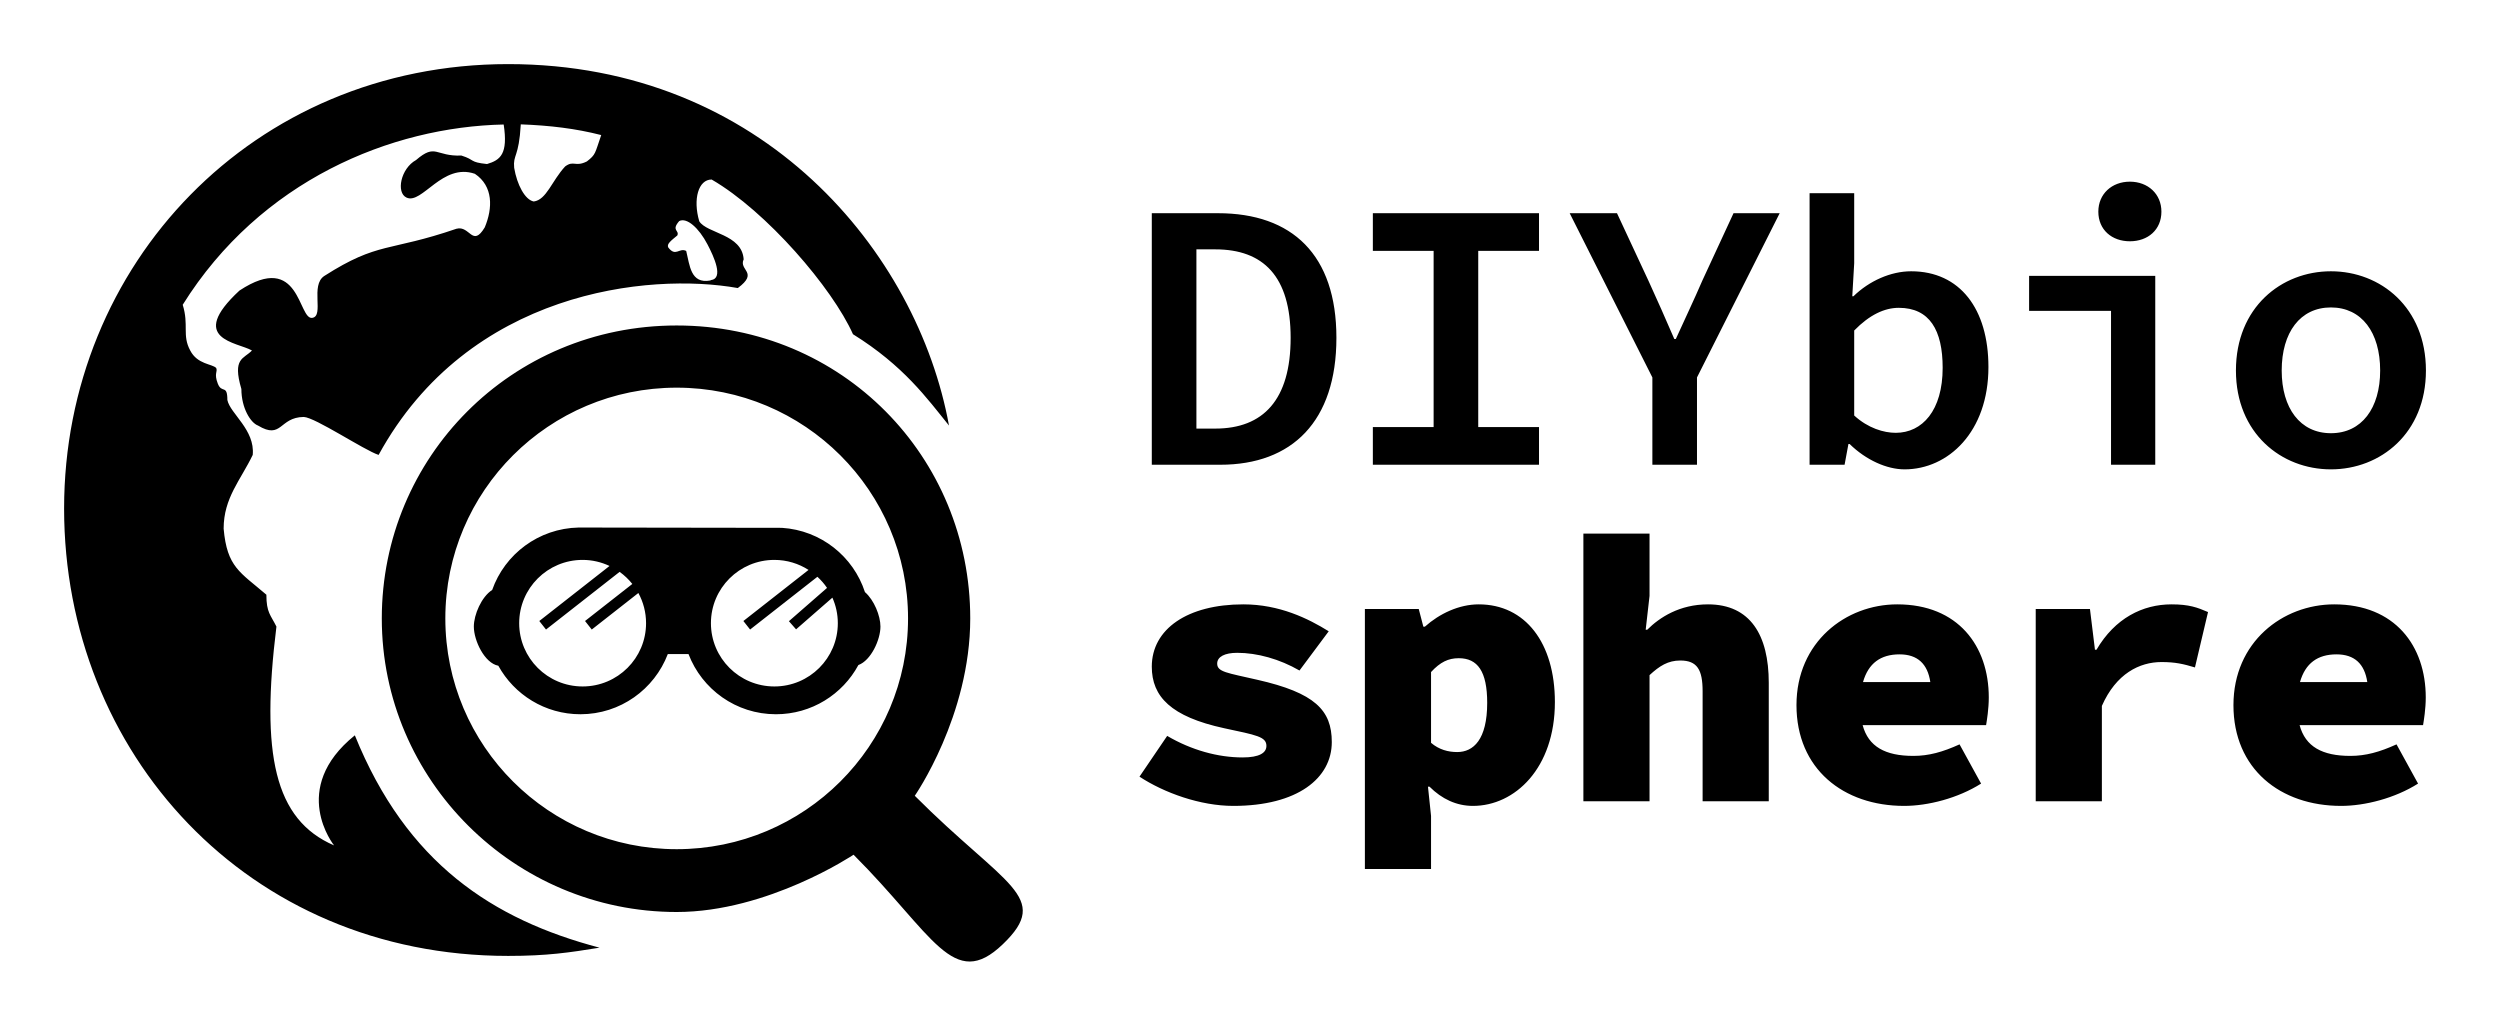 <svg xmlns="http://www.w3.org/2000/svg" width="156" height="64" viewBox="0 0 156 64">
  <defs>
    <filter id="a" width="200%" height="200%" x="-50%" y="-50%" filterUnits="objectBoundingBox">
      <feOffset dy="2" in="SourceAlpha" result="shadowOffsetOuter1"/>
      <feGaussianBlur stdDeviation="2" in="shadowOffsetOuter1" result="shadowBlurOuter1"/>
      <feColorMatrix values="0 0 0 0 0 0 0 0 0 0 0 0 0 0 0 0 0 0 0.5 0" in="shadowBlurOuter1" result="shadowMatrixOuter1"/>
      <feMerge>
        <feMergeNode in="shadowMatrixOuter1"/>
        <feMergeNode in="SourceGraphic"/>
      </feMerge>
    </filter>
  </defs>
  <path fill="#000000" fill-rule="evenodd" d="M67.872,25 L67.872,9.304 L72,9.304 C76.632,9.304 79.392,11.896 79.392,17.08 C79.392,22.288 76.632,25 72.144,25 L67.872,25 Z M70.656,22.744 L71.832,22.744 C74.832,22.744 76.536,20.944 76.536,17.08 C76.536,13.24 74.832,11.56 71.832,11.56 L70.656,11.56 L70.656,22.744 Z M81.666,25 L81.666,22.648 L85.458,22.648 L85.458,11.656 L81.666,11.656 L81.666,9.304 L92.034,9.304 L92.034,11.656 L88.242,11.656 L88.242,22.648 L92.034,22.648 L92.034,25 L81.666,25 Z M99.108,25 L99.108,19.552 L93.948,9.304 L96.9,9.304 L98.868,13.528 C99.42,14.728 99.924,15.88 100.476,17.152 L100.572,17.152 C101.148,15.88 101.7,14.728 102.228,13.504 L104.172,9.304 L107.052,9.304 L101.892,19.552 L101.892,25 L99.108,25 Z M114.846,25.288 C113.742,25.288 112.446,24.712 111.414,23.704 L111.342,23.704 L111.102,25 L108.918,25 L108.918,8.056 L111.702,8.056 L111.702,12.424 L111.582,14.488 L111.654,14.488 C112.638,13.528 113.982,12.928 115.254,12.928 C118.302,12.928 120.078,15.28 120.078,18.904 C120.078,22.96 117.558,25.288 114.846,25.288 Z M114.294,23.008 C115.95,23.008 117.222,21.616 117.222,18.952 C117.222,16.6 116.406,15.208 114.486,15.208 C113.598,15.208 112.662,15.64 111.702,16.624 L111.702,21.928 C112.566,22.72 113.55,23.008 114.294,23.008 Z M127.728,25 L127.728,15.4 L122.616,15.4 L122.616,13.216 L130.488,13.216 L130.488,25 L127.728,25 Z M128.904,11.056 C127.776,11.056 126.936,10.336 126.936,9.208 C126.936,8.104 127.776,7.336 128.904,7.336 C130.032,7.336 130.872,8.104 130.872,9.208 C130.872,10.336 130.032,11.056 128.904,11.056 Z M141.45,25.288 C138.354,25.288 135.522,23.032 135.522,19.12 C135.522,15.184 138.354,12.928 141.45,12.928 C144.546,12.928 147.378,15.184 147.378,19.12 C147.378,23.032 144.546,25.288 141.45,25.288 Z M141.45,23.032 C143.37,23.032 144.522,21.472 144.522,19.12 C144.522,16.744 143.37,15.184 141.45,15.184 C139.53,15.184 138.378,16.744 138.378,19.12 C138.378,21.472 139.53,23.032 141.45,23.032 Z M72.96,46.288 C70.896,46.288 68.64,45.472 67.104,44.464 L68.832,41.92 C70.344,42.808 72,43.264 73.536,43.264 C74.592,43.264 75.024,42.976 75.024,42.544 C75.024,41.968 74.4,41.872 72.384,41.44 C69.072,40.72 67.872,39.472 67.872,37.6 C67.872,35.248 70.104,33.712 73.584,33.712 C75.84,33.712 77.64,34.6 78.912,35.392 L77.088,37.84 C75.84,37.12 74.448,36.736 73.2,36.736 C72.432,36.736 71.952,36.976 71.952,37.408 C71.952,37.936 72.576,37.984 74.448,38.416 C78.048,39.232 79.104,40.312 79.104,42.304 C79.104,44.56 76.968,46.288 72.96,46.288 Z M81.169,50.224 L81.169,34 L84.529,34 L84.817,35.104 L84.913,35.104 C85.825,34.288 87.049,33.712 88.273,33.712 C91.177,33.712 93.025,36.112 93.025,39.808 C93.025,43.936 90.529,46.288 87.913,46.288 C86.881,46.288 85.969,45.856 85.201,45.088 L85.105,45.088 L85.297,46.912 L85.297,50.224 L81.169,50.224 Z M86.929,42.928 C87.937,42.928 88.801,42.16 88.801,39.856 C88.801,37.888 88.201,37.072 87.025,37.072 C86.377,37.072 85.873,37.312 85.297,37.936 L85.297,42.352 C85.801,42.784 86.377,42.928 86.929,42.928 Z M94.803,46 L94.803,29.296 L98.931,29.296 L98.931,33.184 L98.691,35.296 L98.787,35.296 C99.555,34.528 100.803,33.712 102.579,33.712 C105.219,33.712 106.371,35.632 106.371,38.608 L106.371,46 L102.243,46 L102.243,39.136 C102.243,37.792 101.907,37.216 100.851,37.216 C100.083,37.216 99.555,37.552 98.931,38.128 L98.931,46 L94.803,46 Z M114.82,46.288 C111.028,46.288 108.1,43.984 108.1,40 C108.1,36.064 111.172,33.712 114.388,33.712 C118.18,33.712 120.1,36.304 120.1,39.52 C120.1,40.24 119.98,40.96 119.932,41.248 L112.228,41.248 C112.588,42.592 113.644,43.168 115.396,43.168 C116.356,43.168 117.22,42.928 118.276,42.448 L119.62,44.896 C118.18,45.808 116.308,46.288 114.82,46.288 Z M114.532,36.832 C113.356,36.832 112.588,37.384 112.252,38.56 L116.452,38.56 C116.284,37.432 115.66,36.832 114.532,36.832 Z M123.029,46 L123.029,34 L126.413,34 L126.725,36.544 L126.821,36.544 C127.973,34.576 129.701,33.712 131.501,33.712 C132.605,33.712 133.109,33.904 133.781,34.192 L132.965,37.648 C132.245,37.432 131.741,37.312 130.877,37.312 C129.509,37.312 128.045,38.032 127.157,40.048 L127.157,46 L123.029,46 Z M146.887,44.896 C145.447,45.808 143.575,46.288 142.087,46.288 C138.295,46.288 135.367,43.984 135.367,40 C135.367,36.064 138.439,33.712 141.655,33.712 C145.447,33.712 147.367,36.304 147.367,39.52 C147.367,40.24 147.247,40.96 147.199,41.248 L139.495,41.248 C139.855,42.592 140.911,43.168 142.663,43.168 C143.623,43.168 144.487,42.928 145.543,42.448 L146.887,44.896 Z M141.799,36.832 C140.623,36.832 139.855,37.384 139.519,38.56 L143.719,38.56 C143.551,37.432 142.927,36.832 141.799,36.832 Z M27.709,0 C43.624,0 53.254,11.771 55.217,22.554 C53.845,20.855 52.396,18.828 49.226,16.855 C47.94,13.974 43.832,9.186 40.406,7.202 C39.584,7.202 39.227,8.415 39.634,9.809 C40.118,10.578 42.298,10.601 42.405,12.182 C42.083,12.872 43.37,12.988 42.039,13.974 C36.491,12.988 25.236,14.132 19.625,24.387 C18.722,24.091 15.655,22.036 14.951,22.018 C13.412,22.036 13.601,23.457 12.099,22.554 C11.639,22.385 11.062,21.463 11.062,20.273 C10.488,18.327 11.209,18.408 11.723,17.871 C10.826,17.351 7.644,17.189 10.941,14.132 C14.756,11.615 14.597,15.997 15.492,15.833 C16.241,15.714 15.344,13.789 16.241,13.217 C19.622,11.058 20.245,11.728 24.487,10.273 C25.324,10.052 25.479,11.469 26.25,10.186 C26.753,8.985 26.783,7.616 25.633,6.846 C23.606,6.145 22.339,8.77 21.371,8.331 C20.701,8.028 21.004,6.513 21.961,5.987 C23.204,4.918 23.16,5.773 24.791,5.706 C25.682,5.987 25.265,6.116 26.39,6.236 C27.23,5.987 27.709,5.606 27.43,3.769 C20.416,3.917 12.257,7.248 7.401,15.018 C7.797,16.291 7.352,16.917 7.87,17.871 C8.318,18.745 9.243,18.701 9.491,18.963 C9.596,19.204 9.34,19.29 9.589,19.935 C9.838,20.58 10.188,19.957 10.188,20.961 C10.365,21.815 11.922,22.822 11.77,24.387 C11.019,25.955 9.955,27.066 9.955,28.987 C10.168,31.398 10.973,31.694 12.622,33.11 C12.622,34.231 12.891,34.372 13.249,35.099 C12.271,43.044 13.106,47.141 16.847,48.754 C16.847,48.754 14.002,45.222 18.142,41.884 C21.371,49.864 26.741,53.375 33.41,55.135 C31.52,55.442 30.138,55.649 27.709,55.649 C11.43,55.649 8.85636275e-16,42.959 0,27.731 C0,12.503 11.795,0 27.709,0 Z M28.497,3.76 C28.379,5.841 28.004,5.627 28.084,6.472 C28.262,7.529 28.758,8.47 29.306,8.573 C30.103,8.47 30.436,7.279 31.265,6.386 C31.807,5.985 31.885,6.443 32.622,6.073 C33.188,5.634 33.114,5.585 33.516,4.428 C31.915,4.019 30.32,3.829 28.497,3.76 Z M38.381,9.796 C37.867,10.393 38.41,10.363 38.265,10.692 C37.878,11.013 37.593,11.22 37.697,11.437 C38.16,12.058 38.381,11.437 38.819,11.658 C39.041,12.552 39.09,13.726 40.319,13.503 C40.334,13.499 40.347,13.482 40.363,13.479 C41.171,13.375 40.553,12.026 40.147,11.251 C39.606,10.215 38.852,9.55 38.381,9.796 Z M38.225,16.31 C48.573,16.31 56.543,24.515 56.543,34.592 C56.543,40.676 53.082,45.657 53.082,45.657 C58.698,51.286 61.665,51.958 58.575,54.921 C55.486,57.885 54.248,54.321 49.262,49.334 C49.262,49.334 43.919,52.909 38.225,52.909 C28.094,52.909 19.824,44.672 19.824,34.592 C19.824,24.559 27.878,16.31 38.225,16.31 Z M38.225,48.989 C46.199,48.989 52.662,42.542 52.662,34.589 C52.662,26.637 46.199,20.19 38.225,20.19 C30.252,20.19 23.789,26.637 23.789,34.589 C23.789,42.542 30.252,48.989 38.225,48.989 Z M44.792,28.937 C47.223,29.091 49.249,30.723 49.972,32.947 C50.544,33.441 50.94,34.426 50.94,35.098 C50.94,35.922 50.347,37.215 49.563,37.499 C48.577,39.326 46.644,40.569 44.417,40.569 C41.924,40.569 39.802,39.008 38.963,36.814 L37.671,36.814 C36.833,39.008 34.711,40.569 32.217,40.569 C30.009,40.569 28.088,39.345 27.096,37.542 C26.238,37.383 25.567,35.974 25.567,35.098 C25.567,34.358 26.046,33.24 26.712,32.813 C27.499,30.581 29.606,28.972 32.104,28.918 L44.792,28.937 Z M40.362,34.887 C40.362,37.068 42.135,38.835 44.321,38.835 C46.508,38.835 48.28,37.068 48.28,34.887 C48.28,34.319 48.158,33.781 47.941,33.293 L45.675,35.271 L45.228,34.762 L47.607,32.685 C47.436,32.43 47.232,32.199 47.006,31.991 L42.806,35.283 L42.387,34.751 L46.453,31.563 C45.838,31.169 45.107,30.938 44.321,30.938 C42.135,30.938 40.362,32.706 40.362,34.887 Z M32.355,38.835 C34.541,38.835 36.314,37.068 36.314,34.887 C36.314,34.205 36.14,33.563 35.834,33.003 L32.926,35.283 L32.506,34.751 L35.457,32.439 C35.229,32.152 34.962,31.898 34.664,31.684 L30.071,35.283 L29.652,34.751 L34.035,31.316 C33.525,31.076 32.956,30.938 32.355,30.938 C30.168,30.938 28.397,32.706 28.397,34.887 C28.397,37.068 30.168,38.835 32.355,38.835 Z" filter="url(#a)" transform="translate(4 2)"/>
</svg>

